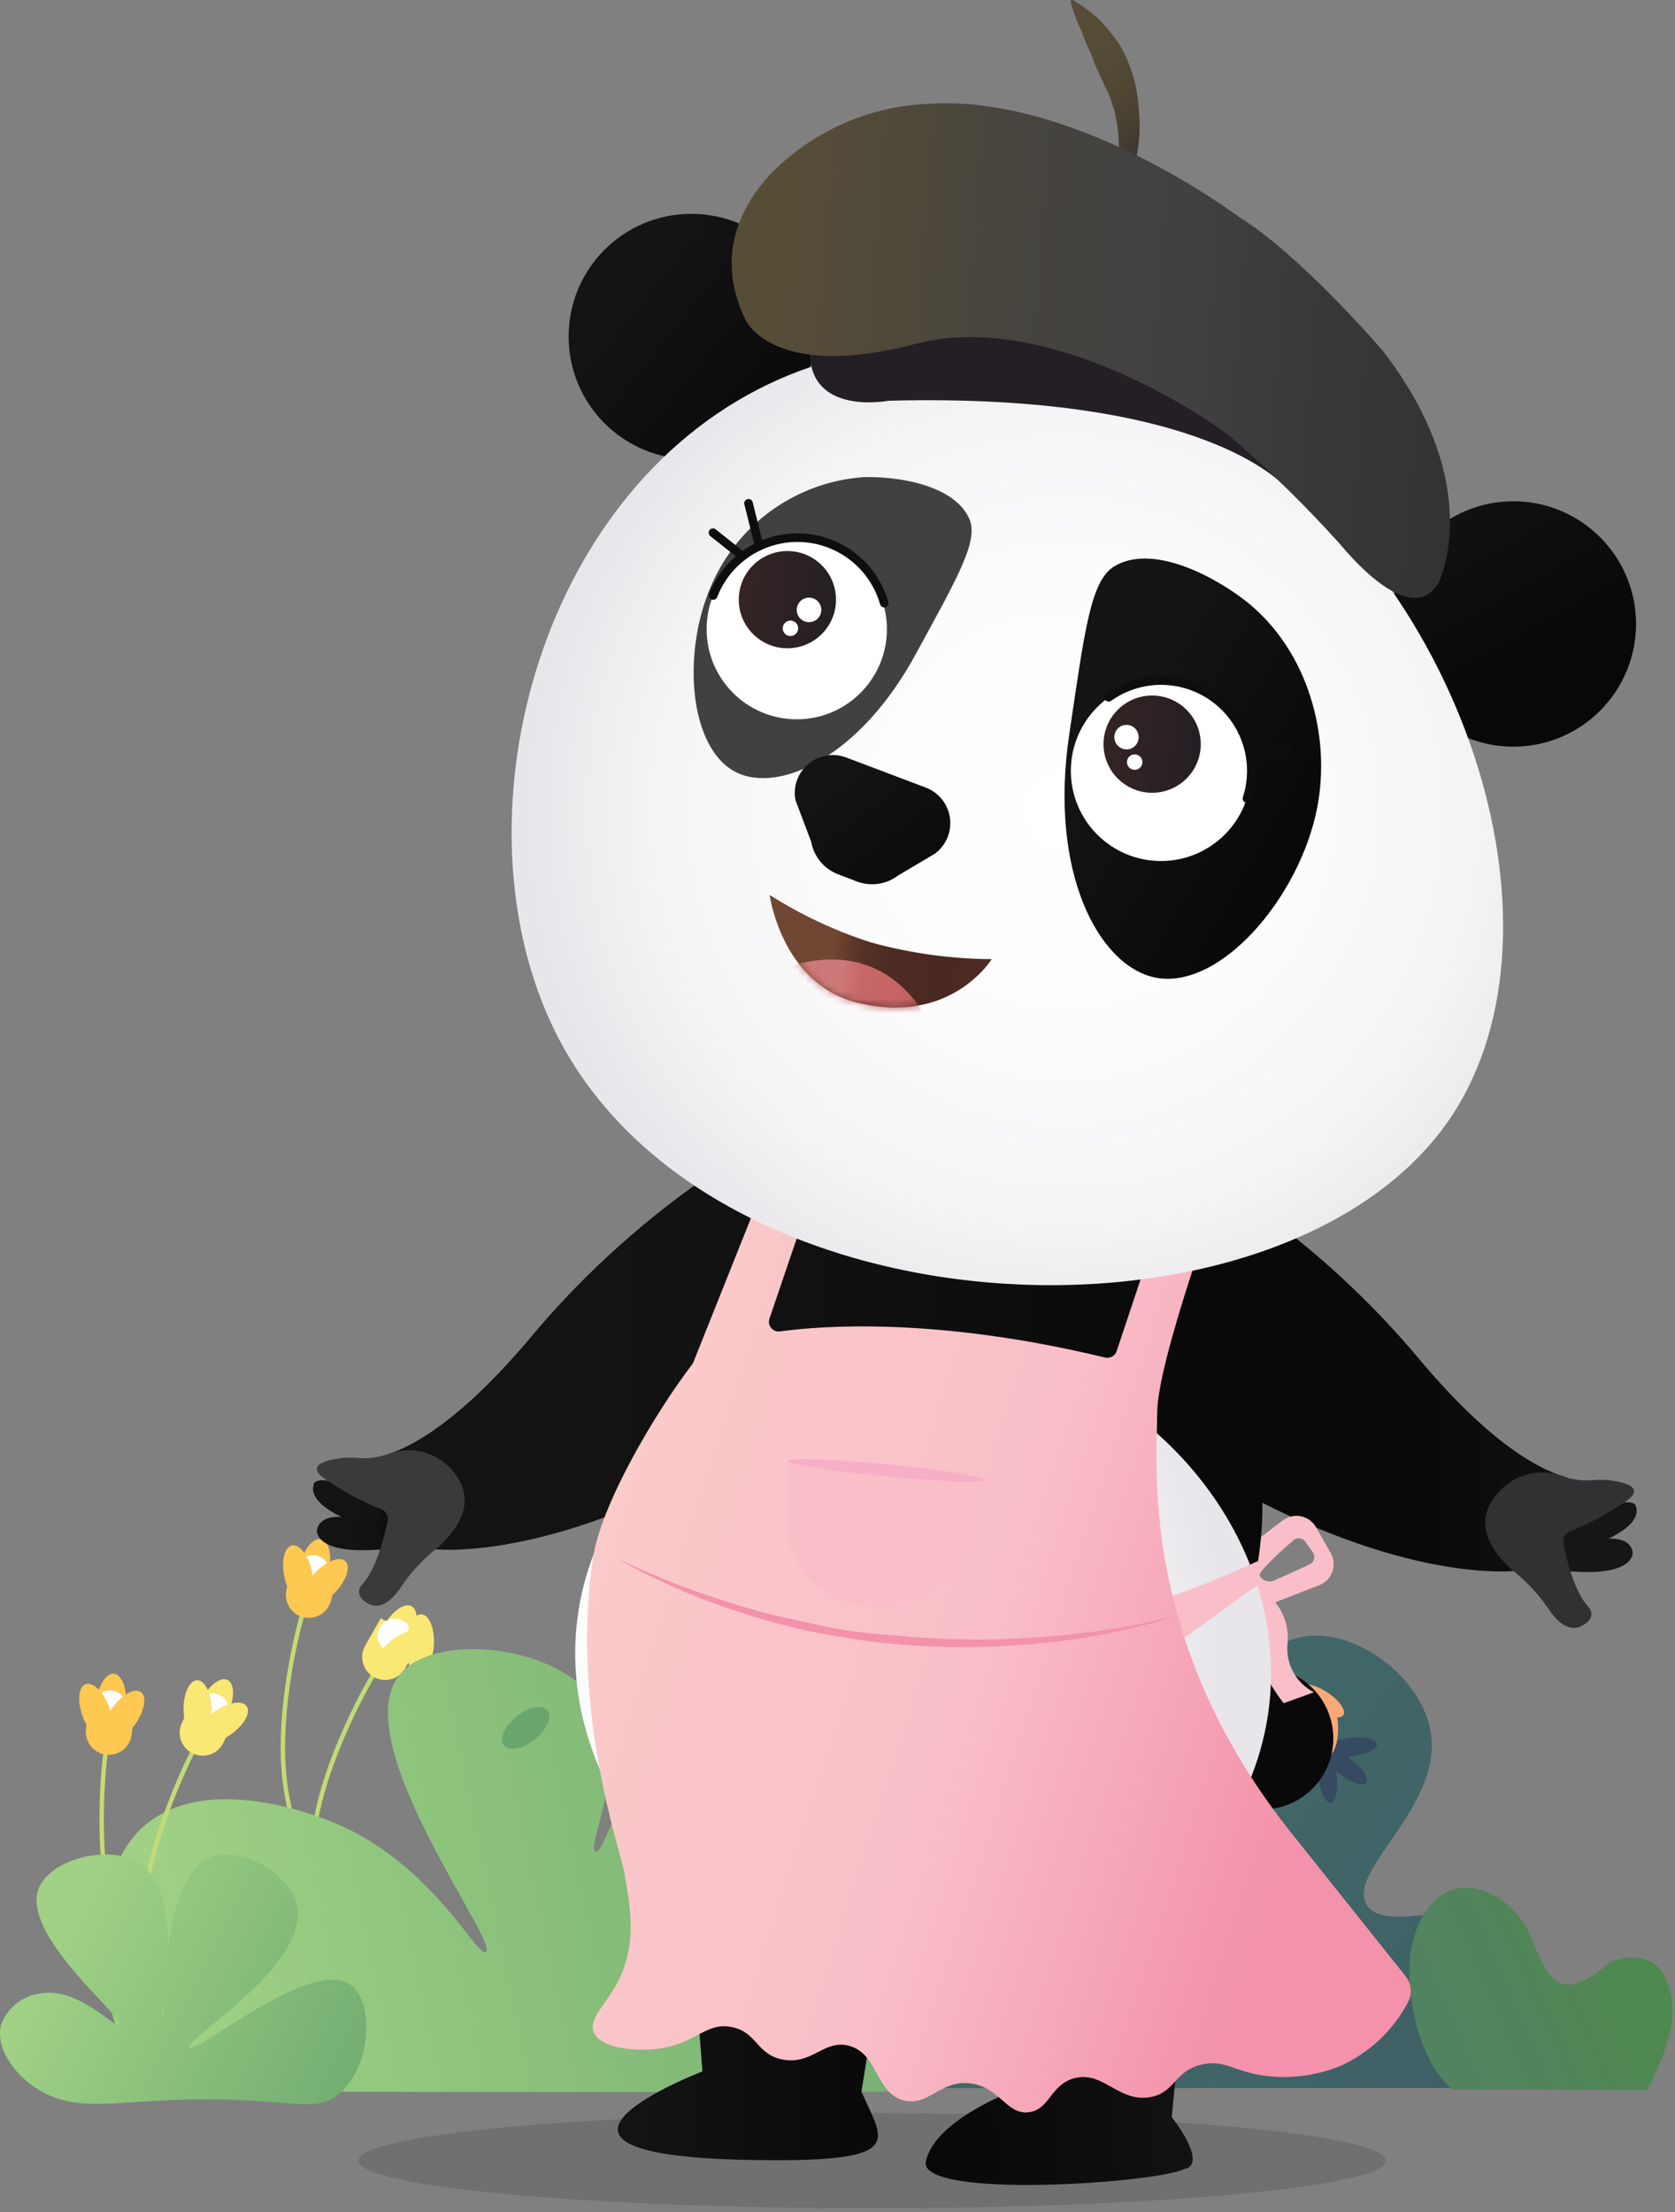 <svg width="234" height="309" viewBox="0 0 234 309" fill="none" xmlns="http://www.w3.org/2000/svg">
<rect x="0" y="0" width="234" height="309" fill="#808080" stroke="none"/>
<path d="M91.746 291.69C94.859 272.729 104.304 256.988 112.599 257.271C117.251 257.412 121.796 262.577 121.796 262.577C121.796 262.577 109.415 244.059 112.634 225.823C112.829 224.709 115.429 210.913 127.863 203.821C137.626 198.232 153.421 196.746 163.838 207.252C175.353 218.819 169.516 237.762 168.384 241.476C166.855 246.111 164.815 250.56 162.3 254.742C162.3 254.742 170.029 229.98 182.675 228.53C189.75 227.751 198.328 234.26 199.796 241.512C201.954 252.23 187.875 261.339 190.952 266.114C193.747 270.483 206.199 263.851 211.363 269.829C212.702 271.469 213.445 273.515 213.471 275.632C213.497 277.749 212.803 279.812 211.505 281.484C208.162 285.889 201.052 285.871 201.052 285.871C201.052 287.18 208.127 287.392 205.544 291.655L91.746 291.69Z" fill="url(#paint0_linear_43_15271)"/>
<path d="M155.754 274.068C158.818 273.4 161.113 271.993 160.88 270.924C160.647 269.855 157.974 269.529 154.911 270.197C151.847 270.864 149.552 272.272 149.785 273.341C150.018 274.41 152.69 274.735 155.754 274.068Z" fill="#364A62"/>
<path d="M158.304 278.179C159.997 275.545 160.625 272.931 159.706 272.34C158.787 271.749 156.669 273.406 154.976 276.04C153.283 278.673 152.655 281.288 153.574 281.878C154.493 282.469 156.611 280.813 158.304 278.179Z" fill="#364A62"/>
<path d="M163.288 282.049C164.357 281.816 164.683 279.144 164.015 276.08C163.348 273.016 161.94 270.721 160.871 270.954C159.802 271.187 159.477 273.86 160.144 276.923C160.812 279.987 162.219 282.282 163.288 282.049Z" fill="#364A62"/>
<path d="M170.433 277.062C171.025 276.142 169.365 274.022 166.727 272.327C164.088 270.633 161.47 270.005 160.879 270.926C160.288 271.847 161.947 273.966 164.586 275.661C167.224 277.355 169.842 277.983 170.433 277.062Z" fill="#364A62"/>
<path d="M160.449 272.345C161.597 271.991 161.793 269.32 160.887 266.38C159.981 263.439 158.315 261.342 157.167 261.696C156.019 262.05 155.823 264.721 156.729 267.661C157.635 270.602 159.301 272.699 160.449 272.345Z" fill="#F8A977"/>
<path d="M165.76 269.532C167.786 267.217 168.696 264.698 167.792 263.907C166.888 263.115 164.512 264.351 162.486 266.667C160.459 268.982 159.549 271.501 160.454 272.292C161.358 273.083 163.733 271.848 165.76 269.532Z" fill="#F8A977"/>
<path d="M163.978 267.169C164.593 264.153 164.138 261.514 162.96 261.273C161.783 261.033 160.329 263.283 159.714 266.298C159.098 269.314 159.554 271.953 160.732 272.193C161.909 272.434 163.362 270.184 163.978 267.169Z" fill="#F8A977"/>
<path d="M132.383 239.153C133.74 237.04 134.24 234.943 133.5 234.468C132.76 233.993 131.061 235.32 129.704 237.432C128.348 239.545 127.848 241.642 128.587 242.117C129.327 242.592 131.027 241.265 132.383 239.153Z" fill="#364A62"/>
<path d="M135.43 243.343C136.289 243.156 136.552 241.016 136.018 238.563C135.483 236.11 134.354 234.273 133.495 234.46C132.636 234.648 132.373 236.788 132.907 239.241C133.441 241.694 134.571 243.53 135.43 243.343Z" fill="#364A62"/>
<path d="M140.031 240.765C140.506 240.027 139.181 238.329 137.073 236.974C134.964 235.618 132.87 235.118 132.395 235.856C131.92 236.595 133.245 238.292 135.353 239.648C137.462 241.004 139.557 241.504 140.031 240.765Z" fill="#364A62"/>
<path d="M138.256 235.05C140.709 234.515 142.545 233.386 142.358 232.527C142.171 231.668 140.031 231.405 137.578 231.939C135.125 232.474 133.288 233.603 133.476 234.462C133.663 235.321 135.803 235.584 138.256 235.05Z" fill="#364A62"/>
<path d="M134.042 235.525C134.49 234.679 133.088 233.06 130.912 231.91C128.736 230.759 126.609 230.512 126.162 231.358C125.714 232.205 127.116 233.823 129.292 234.974C131.468 236.125 133.595 236.372 134.042 235.525Z" fill="#F8A977"/>
<path d="M134.017 235.473C134.972 235.41 135.614 233.367 135.45 230.911C135.287 228.455 134.38 226.515 133.425 226.579C132.47 226.642 131.828 228.685 131.991 231.141C132.155 233.597 133.062 235.537 134.017 235.473Z" fill="#F8A977"/>
<path d="M128.695 235.198C129.49 234.672 129.036 232.589 127.682 230.546C126.328 228.503 124.587 227.273 123.792 227.8C122.998 228.326 123.451 230.409 124.805 232.452C126.159 234.495 127.901 235.725 128.695 235.198Z" fill="#F8A977"/>
<path d="M116.299 273.237C116.346 272.359 114.352 271.54 111.845 271.407C109.338 271.273 107.268 271.877 107.221 272.755C107.175 273.633 109.169 274.453 111.676 274.586C114.183 274.719 116.253 274.115 116.299 273.237Z" fill="#364A62"/>
<path d="M113.987 277.488C115.854 275.809 116.891 273.919 116.303 273.265C115.715 272.611 113.725 273.442 111.859 275.12C109.992 276.799 108.955 278.69 109.543 279.343C110.131 279.997 112.12 279.166 113.987 277.488Z" fill="#364A62"/>
<path d="M117.655 277.868C117.788 275.361 117.184 273.291 116.306 273.244C115.428 273.198 114.609 275.192 114.475 277.699C114.342 280.206 114.946 282.276 115.824 282.323C116.702 282.369 117.521 280.375 117.655 277.868Z" fill="#364A62"/>
<path d="M122.375 280.009C123.029 279.421 122.198 277.431 120.52 275.565C118.841 273.698 116.951 272.661 116.297 273.249C115.643 273.837 116.474 275.826 118.153 277.693C119.831 279.56 121.722 280.597 122.375 280.009Z" fill="#364A62"/>
<path d="M115.647 274.276C116.604 274.246 117.317 272.227 117.24 269.766C117.162 267.306 116.324 265.336 115.367 265.366C114.41 265.396 113.697 267.415 113.775 269.875C113.852 272.336 114.69 274.306 115.647 274.276Z" fill="#F8A977"/>
<path d="M120.343 273.189C122.396 271.831 123.632 270.083 123.104 269.284C122.576 268.486 120.484 268.939 118.431 270.297C116.377 271.655 115.141 273.403 115.669 274.202C116.197 275 118.29 274.547 120.343 273.189Z" fill="#F8A977"/>
<path d="M119.302 271.072C120.414 268.876 120.623 266.745 119.769 266.312C118.915 265.88 117.321 267.31 116.209 269.506C115.097 271.702 114.888 273.833 115.742 274.265C116.596 274.698 118.19 273.268 119.302 271.072Z" fill="#F8A977"/>
<path d="M183.786 248.18C185.05 246.576 185.619 244.918 185.059 244.477C184.499 244.036 183.021 244.978 181.758 246.582C180.495 248.186 179.925 249.844 180.485 250.285C181.045 250.726 182.523 249.784 183.786 248.18Z" fill="#364A62"/>
<path d="M185.913 251.813C186.621 251.728 187 250.017 186.759 247.989C186.517 245.962 185.748 244.387 185.04 244.471C184.332 244.555 183.953 246.267 184.194 248.294C184.435 250.322 185.205 251.897 185.913 251.813Z" fill="#364A62"/>
<path d="M190.871 249.051C191.312 248.491 190.369 247.013 188.766 245.75C187.162 244.487 185.504 243.917 185.063 244.477C184.621 245.037 185.564 246.516 187.168 247.779C188.772 249.042 190.43 249.612 190.871 249.051Z" fill="#364A62"/>
<path d="M188.855 245.323C190.882 245.082 192.457 244.312 192.373 243.604C192.289 242.896 190.577 242.517 188.55 242.758C186.522 242.999 184.947 243.769 185.031 244.477C185.116 245.185 186.827 245.564 188.855 245.323Z" fill="#364A62"/>
<path d="M187.667 239.559C188.096 238.903 187.081 237.478 185.399 236.376C183.717 235.275 182.005 234.914 181.575 235.571C181.145 236.227 182.16 237.652 183.843 238.753C185.525 239.855 187.237 240.216 187.667 239.559Z" fill="#F8A977"/>
<path d="M186.936 241.745C186.996 239.743 186.411 238.102 185.63 238.079C184.848 238.055 184.167 239.659 184.108 241.661C184.048 243.662 184.633 245.304 185.414 245.327C186.195 245.35 186.877 243.746 186.936 241.745Z" fill="#F8A977"/>
<path d="M185.411 245.415C186.102 245.049 185.9 243.318 184.961 241.549C184.022 239.78 182.702 238.644 182.011 239.01C181.321 239.376 181.523 241.107 182.462 242.876C183.401 244.645 184.721 245.782 185.411 245.415Z" fill="#F8A977"/>
<path d="M106.921 221.844C106.921 221.844 106.444 235.852 101.491 245.651C97.529 253.469 87.342 265.407 87.342 265.407" stroke="#C2DB76" stroke-width="0.62" stroke-miterlimit="10" stroke-linecap="round"/>
<path d="M104.012 214.366L110.42 214.766L110.144 219.179C110.091 220.027 109.704 220.818 109.068 221.38C108.431 221.942 107.597 222.228 106.75 222.175C105.902 222.122 105.111 221.735 104.549 221.098C103.987 220.462 103.701 219.628 103.754 218.78L104.029 214.367L104.012 214.366Z" fill="#F9E873"/>
<path d="M109.44 215.475C109.624 213.07 108.842 211.048 107.693 210.96C106.544 210.871 105.462 212.75 105.278 215.156C105.093 217.562 105.875 219.583 107.024 219.671C108.174 219.76 109.255 217.881 109.44 215.475Z" fill="#F9E873"/>
<path d="M107.399 218.148C108.718 218.148 109.787 217.079 109.787 215.76C109.787 214.441 108.718 213.372 107.399 213.372C106.081 213.372 105.012 214.441 105.012 215.76C105.012 217.079 106.081 218.148 107.399 218.148Z" fill="white"/>
<path d="M107.051 220.256C108.03 219.791 108.033 217.747 107.057 215.691C106.081 213.635 104.495 212.345 103.516 212.81C102.536 213.275 102.534 215.319 103.51 217.375C104.486 219.431 106.072 220.721 107.051 220.256Z" fill="#F9E873"/>
<path d="M110.93 217.797C112.087 215.837 112.269 213.801 111.335 213.25C110.402 212.699 108.707 213.84 107.549 215.8C106.392 217.76 106.21 219.795 107.143 220.347C108.077 220.898 109.772 219.756 110.93 217.797Z" fill="#F9E873"/>
<path d="M96.008 215.406C96.008 215.406 94.558 229.361 98.148 239.744C101.014 248.039 109.468 261.233 109.468 261.233" stroke="#C2DB76" stroke-width="0.62" stroke-miterlimit="10" stroke-linecap="round"/>
<path d="M91.545 218.555C90.696 218.495 89.905 218.101 89.347 217.459C88.788 216.816 88.508 215.979 88.567 215.129L88.877 210.708L95.297 211.157L94.988 215.579C94.958 216.001 94.846 216.413 94.656 216.791C94.467 217.169 94.205 217.506 93.885 217.783C93.565 218.059 93.194 218.27 92.792 218.402C92.39 218.535 91.966 218.587 91.545 218.555Z" fill="#FFC851"/>
<path d="M98.55 209.053C98.693 206.645 97.877 204.637 96.726 204.568C95.576 204.5 94.526 206.397 94.383 208.805C94.239 211.213 95.056 213.222 96.206 213.29C97.357 213.359 98.406 211.462 98.55 209.053Z" fill="#FFC851"/>
<path d="M96.345 211.71C97.663 211.71 98.733 210.641 98.733 209.322C98.733 208.003 97.663 206.934 96.345 206.934C95.026 206.934 93.957 208.003 93.957 209.322C93.957 210.641 95.026 211.71 96.345 211.71Z" fill="white"/>
<path d="M99.98 211.486C101.226 209.582 101.501 207.557 100.593 206.963C99.686 206.369 97.94 207.432 96.694 209.336C95.448 211.241 95.173 213.266 96.08 213.86C96.988 214.453 98.733 213.391 99.98 211.486Z" fill="#FFC851"/>
<path d="M96.055 213.754C97.055 213.334 97.151 211.292 96.27 209.194C95.389 207.095 93.865 205.734 92.865 206.154C91.865 206.573 91.769 208.615 92.65 210.713C93.531 212.812 95.055 214.173 96.055 213.754Z" fill="#FFC851"/>
<path d="M52.215 233.836C52.215 233.836 44.945 245.828 43.743 256.741C42.788 265.46 44.769 281.007 44.769 281.007" stroke="#C2DB76" stroke-width="0.62" stroke-miterlimit="10" stroke-linecap="round"/>
<path d="M52.214 234.235C51.476 233.816 50.934 233.12 50.708 232.302C50.483 231.483 50.591 230.609 51.01 229.87L53.193 226.025L58.777 229.194L56.594 233.04C56.386 233.406 56.107 233.729 55.774 233.987C55.441 234.246 55.06 234.437 54.653 234.548C54.245 234.659 53.821 234.688 53.402 234.635C52.984 234.581 52.58 234.445 52.214 234.235Z" fill="#F9E873"/>
<path d="M57.232 229.194C58.393 227.079 58.515 224.914 57.504 224.36C56.494 223.805 54.734 225.07 53.573 227.185C52.412 229.3 52.29 231.465 53.3 232.019C54.311 232.574 56.071 231.309 57.232 229.194Z" fill="#F9E873"/>
<path d="M55.134 230.864C56.453 230.864 57.522 229.795 57.522 228.477C57.522 227.158 56.453 226.089 55.134 226.089C53.815 226.089 52.746 227.158 52.746 228.477C52.746 229.795 53.815 230.864 55.134 230.864Z" fill="white"/>
<path d="M57.49 231.989C59.432 230.801 60.547 229.088 59.981 228.163C59.416 227.238 57.383 227.451 55.441 228.639C53.5 229.826 52.384 231.539 52.95 232.464C53.516 233.389 55.548 233.176 57.49 231.989Z" fill="#F9E873"/>
<path d="M60.617 229.705C60.731 227.429 59.944 225.54 58.86 225.485C57.776 225.431 56.804 227.232 56.69 229.508C56.577 231.784 57.363 233.673 58.448 233.728C59.532 233.782 60.503 231.981 60.617 229.705Z" fill="#F9E873"/>
<path d="M42.222 225.522C42.222 225.522 38.278 238.982 39.923 249.824C41.249 258.508 47.157 273.029 47.157 273.029" stroke="#C2DB76" stroke-width="0.62" stroke-miterlimit="10" stroke-linecap="round"/>
<path d="M42.325 225.883C41.503 225.668 40.801 225.135 40.372 224.403C39.943 223.67 39.823 222.797 40.038 221.975L41.157 217.698L47.351 219.318L46.232 223.596C46.017 224.417 45.485 225.12 44.752 225.548C44.019 225.977 43.146 226.098 42.325 225.883Z" fill="#FFC851"/>
<path d="M45.871 219.736C46.449 217.393 46.009 215.27 44.89 214.995C43.771 214.719 42.396 216.394 41.819 218.737C41.241 221.08 41.681 223.203 42.8 223.478C43.919 223.754 45.294 222.078 45.871 219.736Z" fill="#FFC851"/>
<path d="M43.655 221.985C44.974 221.985 46.043 220.916 46.043 219.598C46.043 218.279 44.974 217.21 43.655 217.21C42.337 217.21 41.268 218.279 41.268 219.598C41.268 220.916 42.337 221.985 43.655 221.985Z" fill="white"/>
<path d="M46.838 222.404C48.408 220.757 49.045 218.815 48.261 218.067C47.476 217.318 45.566 218.047 43.996 219.695C42.425 221.342 41.788 223.284 42.573 224.032C43.358 224.781 45.267 224.052 46.838 222.404Z" fill="#FFC851"/>
<path d="M42.539 223.926C43.598 223.694 44.062 221.704 43.576 219.481C43.089 217.257 41.837 215.643 40.777 215.874C39.718 216.106 39.254 218.096 39.74 220.32C40.227 222.543 41.48 224.158 42.539 223.926Z" fill="#FFC851"/>
<path d="M130.321 292.115C136.069 292.115 129.79 281.149 124.166 277.434C113.695 270.501 92.701 284.774 92.011 283.466C91.321 282.157 117.02 272.977 117.728 259.747C118.258 250.019 105.258 238.824 96.892 240.751C88.137 242.768 84.706 259.164 83.203 258.633C81.699 258.102 88.279 245.792 83.503 238.081C78.321 229.715 60.51 227.752 55.699 234.083C48.448 243.546 69.849 271.456 67.886 272.677C66.665 273.437 60.811 261.127 47.899 255.131C46.52 254.494 29.186 246.747 19.83 255.326C12.649 261.923 12.048 279.539 20.644 292.115C20.644 292.115 104.905 292.344 130.321 292.115Z" fill="url(#paint1_linear_43_15271)"/>
<path d="M74.723 242.956C76.401 241.614 77.189 239.809 76.481 238.924C75.774 238.038 73.84 238.408 72.161 239.75C70.482 241.092 69.695 242.897 70.402 243.782C71.109 244.667 73.044 244.297 74.723 242.956Z" fill="#6AA56E"/>
<path d="M34.71 265.376C36.696 264.556 37.956 263.041 37.523 261.994C37.09 260.947 35.129 260.763 33.143 261.584C31.157 262.405 29.898 263.919 30.33 264.966C30.763 266.013 32.724 266.197 34.71 265.376Z" fill="#78B075"/>
<path d="M114.906 282.006C116.758 281.775 118.159 280.794 118.037 279.815C117.915 278.836 116.315 278.23 114.463 278.461C112.612 278.692 111.21 279.673 111.333 280.652C111.455 281.631 113.055 282.238 114.906 282.006Z" fill="#78B074"/>
<path d="M202.927 291.884C197.744 287.78 195.657 275.966 197.621 270.288C201.016 260.189 209.329 263.461 212.619 268.272C215.644 272.676 215.838 281.661 224.257 274.621C226.503 272.729 231.102 272.994 232.535 275.983C234.303 279.768 234.303 283.765 230.147 291.901L202.927 291.884Z" fill="url(#paint2_linear_43_15271)"/>
<path d="M27.047 244.43C27.047 244.43 20.521 256.811 19.972 267.812C19.566 276.567 22.502 291.973 22.502 291.973" stroke="#C2DB76" stroke-width="0.62" stroke-miterlimit="10" stroke-linecap="round"/>
<path d="M26.898 244.907C26.136 244.535 25.552 243.874 25.276 243.071C25 242.268 25.054 241.389 25.427 240.626L27.367 236.652L33.136 239.47L31.196 243.443C31.011 243.822 30.753 244.161 30.436 244.44C30.119 244.719 29.751 244.933 29.352 245.069C28.952 245.205 28.53 245.26 28.109 245.233C27.688 245.205 27.277 245.094 26.898 244.907Z" fill="#F9E873"/>
<path d="M31.79 239.492C32.818 237.309 32.806 235.141 31.764 234.65C30.721 234.159 29.042 235.53 28.014 237.713C26.986 239.896 26.998 242.064 28.041 242.555C29.083 243.046 30.762 241.675 31.79 239.492Z" fill="#F9E873"/>
<path d="M29.61 241.282C30.929 241.282 31.998 240.213 31.998 238.895C31.998 237.576 30.929 236.507 29.61 236.507C28.292 236.507 27.223 237.576 27.223 238.895C27.223 240.213 28.292 241.282 29.61 241.282Z" fill="white"/>
<path d="M32.208 242.298C34.072 240.993 35.08 239.215 34.458 238.327C33.837 237.439 31.821 237.777 29.956 239.082C28.092 240.387 27.084 242.165 27.706 243.053C28.328 243.942 30.343 243.604 32.208 242.298Z" fill="#F9E873"/>
<path d="M27.675 242.943C28.759 242.925 29.607 241.065 29.569 238.79C29.531 236.514 28.621 234.684 27.537 234.702C26.453 234.72 25.605 236.58 25.643 238.855C25.681 241.131 26.591 242.961 27.675 242.943Z" fill="#F9E873"/>
<path d="M14.772 244.571C14.772 244.571 12.844 258.473 16.063 268.962C18.628 277.363 26.675 290.858 26.675 290.858" stroke="#C2DB76" stroke-width="0.62" stroke-miterlimit="10" stroke-linecap="round"/>
<path d="M14.845 245.09C14.001 244.997 13.228 244.573 12.697 243.911C12.166 243.249 11.919 242.403 12.012 241.559L12.494 237.163L18.876 237.863L18.394 242.259C18.348 242.678 18.22 243.084 18.016 243.454C17.813 243.823 17.538 244.149 17.208 244.412C16.878 244.675 16.5 244.871 16.094 244.987C15.689 245.103 15.264 245.138 14.845 245.09Z" fill="#FFC851"/>
<path d="M17.574 238.341C17.803 235.939 17.059 233.903 15.911 233.793C14.764 233.684 13.648 235.542 13.419 237.944C13.19 240.346 13.934 242.382 15.082 242.491C16.229 242.601 17.345 240.742 17.574 238.341Z" fill="#FFC851"/>
<path d="M15.337 240.893C16.656 240.893 17.725 239.824 17.725 238.505C17.725 237.186 16.656 236.117 15.337 236.117C14.018 236.117 12.949 237.186 12.949 238.505C12.949 239.824 14.018 240.893 15.337 240.893Z" fill="white"/>
<path d="M18.897 240.838C20.211 238.979 20.557 236.965 19.672 236.34C18.786 235.714 17.004 236.714 15.69 238.573C14.377 240.432 14.03 242.446 14.916 243.071C15.802 243.697 17.584 242.697 18.897 240.838Z" fill="#FFC851"/>
<path d="M14.871 242.97C15.885 242.586 16.054 240.549 15.248 238.42C14.443 236.292 12.967 234.877 11.953 235.261C10.939 235.645 10.77 237.682 11.576 239.81C12.382 241.939 13.857 243.353 14.871 242.97Z" fill="#FFC851"/>
<path d="M25.49 293.281C40.595 292.821 44.097 295.598 47.687 292.202C51.897 288.24 52.251 279.591 48.978 277.239C43.425 273.295 27.312 287.108 26.481 285.976C25.649 284.844 43.301 274.568 41.497 266.202C40.489 261.604 33.608 257.783 29.452 259.428C22.2 262.311 23.12 281.891 22.678 281.855C22.236 281.82 26.215 265.035 19.706 260.419C15.462 257.394 6.936 259.676 5.38 263.85C2.939 270.376 17.549 281.908 16.647 282.828C16.063 283.429 10.934 277.38 5.433 278.477C4.229 278.659 3.098 279.168 2.163 279.947C1.228 280.727 0.523 281.748 0.127 282.899C-0.704 286.578 2.692 290.486 6.034 292.273C11.022 294.873 15.462 293.582 25.49 293.281Z" fill="url(#paint3_linear_43_15271)"/>
<path opacity="0.2" d="M121.848 308.456C161.488 308.456 193.622 305.479 193.622 301.806C193.622 298.133 161.488 295.156 121.848 295.156C82.208 295.156 50.074 298.133 50.074 301.806C50.074 305.479 82.208 308.456 121.848 308.456Z" fill="#333333"/>
<path d="M176.342 252.743C181.822 252.743 186.265 248.3 186.265 242.82C186.265 237.34 181.822 232.898 176.342 232.898C170.862 232.898 166.42 237.34 166.42 242.82C166.42 248.3 170.862 252.743 176.342 252.743Z" fill="url(#paint4_linear_43_15271)"/>
<path d="M121.725 166.377C118.515 163.506 114.433 161.797 110.135 161.524C105.837 161.251 101.571 162.431 98.024 164.874C88.943 171.238 80.757 178.793 73.687 187.336C64.225 198.444 57.645 202.105 53.789 203.255C52.233 203.714 46.821 207.358 48.837 211.939C50.853 216.52 59.697 216.308 59.697 216.308C59.697 216.308 73.033 218.536 96.22 206.774C115.499 196.976 136.865 180.138 121.725 166.377Z" fill="url(#paint5_linear_43_15271)"/>
<path d="M49.367 212.575C49.367 212.575 42.629 210.276 43.885 207.163C43.885 207.163 44.804 205.395 51.26 209.268L56.761 211.78L55.257 215.122L49.367 212.575Z" fill="url(#paint6_linear_43_15271)"/>
<path d="M44.274 213.761C44.274 213.761 43.902 217.139 52.887 216.449L55.416 216.538V212.894L47.723 211.886C47.723 211.886 44.627 211.533 44.274 213.761Z" fill="url(#paint7_linear_43_15271)"/>
<path d="M61.288 216.059C59.102 217.74 57.223 219.786 55.734 222.107C53.346 225.309 51.507 224.336 50.517 223.275C50.285 223.021 50.157 222.69 50.157 222.346C50.157 222.003 50.285 221.672 50.517 221.418C52.497 219.366 53.665 214.767 54.16 212.433C54.231 212.073 54.163 211.699 53.969 211.387C53.775 211.075 53.471 210.848 53.116 210.752C50.629 209.764 48.256 208.507 46.042 207.003C42.292 204.792 45.316 203.978 47.616 203.678C48.521 203.572 49.435 203.572 50.34 203.678C51.738 203.745 53.135 203.522 54.443 203.023C55.923 202.505 57.522 202.432 59.044 202.812C60.565 203.192 61.941 204.01 63.004 205.163C65.267 207.64 66.382 211.371 61.288 216.059Z" fill="#3A3A3A"/>
<path d="M150.644 169.419C153.856 166.55 157.939 164.844 162.237 164.575C166.535 164.305 170.8 165.488 174.345 167.933C183.437 174.277 191.629 181.821 198.7 190.36C208.145 201.468 214.742 205.147 218.598 206.279C220.154 206.739 225.566 210.382 223.55 214.963C221.534 219.544 212.69 219.332 212.69 219.332C212.69 219.332 199.354 221.56 176.149 209.816C156.888 200.017 135.504 183.197 150.644 169.419Z" fill="url(#paint8_linear_43_15271)"/>
<path d="M223 215.636C223 215.636 229.757 213.337 228.483 210.241C228.483 210.241 227.581 208.473 221.108 212.328L215.625 214.84L217.128 218.183L223 215.636Z" fill="#171515"/>
<path d="M228.094 216.821C228.094 216.821 228.483 220.181 219.498 219.491L216.969 219.598V215.936L224.645 214.928C224.645 214.928 227.722 214.592 228.094 216.821Z" fill="#171515"/>
<path d="M211.097 219.172C213.274 220.856 215.152 222.895 216.65 225.204C219.038 228.405 220.878 227.432 221.956 226.371C222.191 226.119 222.322 225.787 222.322 225.443C222.322 225.098 222.191 224.766 221.956 224.514C219.993 222.462 218.826 217.881 218.419 215.529C218.344 215.173 218.408 214.802 218.599 214.492C218.79 214.183 219.093 213.958 219.445 213.866C221.926 212.863 224.297 211.607 226.52 210.117C230.252 207.888 227.227 207.075 224.928 206.774C224.028 206.677 223.121 206.677 222.222 206.774C220.824 206.85 219.427 206.633 218.118 206.137C216.638 205.611 215.035 205.531 213.51 205.909C211.985 206.286 210.604 207.104 209.54 208.26C207.099 210.7 206.003 214.415 211.097 219.172Z" fill="#313133"/>
<path d="M138.97 262.806C141.075 272.782 142.684 285.021 140.208 292.626C140.208 292.626 130.48 296.535 129.348 301.894C128.216 307.254 161.716 304.937 165.465 302.956C165.465 302.956 169.003 302.796 163.696 295.704L167.022 261.25C167.217 259.215 166.972 257.161 166.304 255.229C165.635 253.297 164.559 251.531 163.148 250.051C161.737 248.572 160.025 247.413 158.127 246.653C156.228 245.894 154.189 245.552 152.147 245.65C150.089 245.744 148.076 246.286 146.25 247.239C144.423 248.192 142.826 249.532 141.572 251.166C140.317 252.8 139.434 254.688 138.984 256.698C138.535 258.709 138.53 260.793 138.97 262.806Z" fill="url(#paint9_linear_43_15271)"/>
<path d="M95.796 258.951L98.13 289.338C98.13 289.338 67.019 301.241 105.754 301.719C127.173 302.037 123.246 298.977 120.345 292.15L125.51 260.101C125.856 257.961 125.733 255.77 125.149 253.682C124.565 251.594 123.534 249.658 122.127 248.008C120.721 246.358 118.973 245.033 117.004 244.125C115.035 243.217 112.892 242.748 110.724 242.75C108.654 242.75 106.606 243.18 104.711 244.011C102.815 244.842 101.112 246.057 99.71 247.58C98.307 249.102 97.235 250.898 96.561 252.856C95.888 254.813 95.627 256.888 95.796 258.951Z" fill="url(#paint10_linear_43_15271)"/>
<path d="M176.342 222.162C177.539 222.949 178.499 224.045 179.122 225.334C179.745 226.624 180.007 228.058 179.88 229.484C179.72 230.871 179.987 232.274 180.644 233.506C181.301 234.738 182.318 235.741 183.559 236.382L179.331 237.903C179.331 237.903 173.654 230.97 173.919 223.559L176.342 222.162Z" fill="#F9BEC8"/>
<path d="M179.244 212.346L174.221 216.148C173.408 216.793 172.852 217.706 172.651 218.724C172.45 219.741 172.618 220.797 173.124 221.702C173.629 222.609 174.439 223.308 175.411 223.674C176.382 224.04 177.452 224.049 178.43 223.701L184.302 221.419C184.723 221.256 185.103 221.005 185.418 220.682C185.733 220.36 185.975 219.973 186.128 219.549C186.28 219.125 186.34 218.672 186.303 218.223C186.265 217.774 186.132 217.338 185.912 216.944L183.895 213.407C183.684 213.007 183.388 212.657 183.029 212.381C182.669 212.105 182.254 211.911 181.813 211.81C181.371 211.709 180.913 211.705 180.47 211.797C180.026 211.89 179.608 212.077 179.244 212.346ZM183.4 216.821C183.497 216.952 183.564 217.103 183.596 217.263C183.628 217.423 183.625 217.588 183.586 217.747C183.547 217.906 183.474 218.054 183.372 218.181C183.269 218.308 183.14 218.411 182.993 218.483C181.225 219.367 177.846 220.818 177.846 220.818C177.503 220.935 177.129 220.928 176.79 220.799C176.451 220.67 176.168 220.426 175.989 220.11C175.706 219.597 178.996 216.573 180.694 215.158C180.812 215.052 180.951 214.972 181.102 214.924C181.253 214.876 181.412 214.861 181.569 214.879C181.727 214.897 181.878 214.949 182.014 215.031C182.15 215.112 182.267 215.222 182.357 215.352L183.4 216.821Z" fill="#F9BEC8"/>
<path d="M133.681 256.263C157.252 256.263 176.359 235.69 176.359 210.312C176.359 184.934 157.252 164.361 133.681 164.361C110.11 164.361 91.002 184.934 91.002 210.312C91.002 235.69 110.11 256.263 133.681 256.263Z" fill="url(#paint11_linear_43_15271)"/>
<path d="M80.708 225.735C77.33 250.355 98.572 273.578 123.157 277.027C147.742 280.476 173.848 263.638 177.209 239.018C180.569 214.397 159.964 191.263 135.343 187.902C110.723 184.542 84.069 201.132 80.708 225.735Z" fill="url(#paint12_radial_43_15271)"/>
<path d="M162.033 223.559C166.694 221.956 171.269 220.114 175.741 218.041V221.349L163.837 229.962L162.033 223.559Z" fill="#F9BEC8"/>
<path d="M170.735 165.511C170.735 165.511 161.662 190.025 161.662 197.347C161.662 204.67 159.044 229.52 180.729 256.439L196.381 276.054C196.779 276.563 197.021 277.177 197.077 277.82C197.134 278.464 197.003 279.11 196.7 279.68C194.615 283.643 191.257 286.789 187.167 288.612C184.144 289.825 180.879 290.315 177.633 290.045C172.557 289.62 171.266 287.569 167.87 288.382C164.032 289.284 164.209 292.238 160.795 292.91C156.267 293.777 154.163 289.196 150.077 290.292C146.681 291.194 146.681 294.732 143.639 295.05C140.597 295.368 139.659 291.513 135.538 291C131.417 290.487 129.702 294.272 126.253 293.388C122.273 292.362 122.715 286.861 118.629 285.764C115.092 284.809 113.518 288.471 109.326 287.675C105.629 286.95 105.789 283.854 102.251 283.147C98.431 282.369 97.104 285.747 91.285 286.242C88.455 286.472 83.839 286.083 82.955 283.854C82.159 281.926 84.723 280.034 86.492 276.461C89.127 271.067 87.907 265.672 87.2 261.445C86.74 258.703 79.647 238.841 82.849 217.563C83.963 210.241 91.303 197.63 96.804 190.431L108.265 161.743L115.021 162.062L107.487 184.206C107.415 184.425 107.401 184.66 107.445 184.886C107.49 185.113 107.591 185.325 107.739 185.502C107.888 185.679 108.079 185.815 108.295 185.898C108.51 185.98 108.744 186.007 108.972 185.974C114.614 185.196 130.727 183.905 154.357 189.618C154.695 189.703 155.052 189.657 155.357 189.489C155.662 189.322 155.892 189.046 156.002 188.716L164.386 163.583L170.735 165.511Z" fill="url(#paint13_linear_43_15271)"/>
<path d="M164.492 225.665C158.073 227.706 151.447 229.023 144.735 229.591C138.012 230.237 131.243 230.237 124.519 229.591C121.141 229.361 117.834 228.672 114.508 228.141C111.199 227.483 107.928 226.645 104.71 225.629C98.263 223.656 92.049 220.994 86.174 217.688C92.233 220.566 98.522 222.932 104.975 224.763C108.159 225.736 111.466 226.337 114.721 227.062C117.975 227.787 121.3 228.194 124.643 228.389C131.288 229.084 137.982 229.197 144.647 228.725C151.34 228.298 157.981 227.274 164.492 225.665Z" fill="#F392AA"/>
<path d="M137.519 206.898L110.068 203.856L110.157 213.902C110.157 219.332 115.198 223.895 121.636 224.514C127.826 225.027 133.451 221.649 134.83 216.573L137.519 206.898Z" fill="#F9BEC8"/>
<path d="M137.572 206.715C137.617 206.248 131.522 205.275 123.958 204.542C116.394 203.808 110.225 203.592 110.18 204.058C110.134 204.525 116.23 205.498 123.794 206.232C131.358 206.965 137.527 207.182 137.572 206.715Z" fill="#F6AFC6"/>
<path d="M211.416 104.295C220.882 104.295 228.555 96.622 228.555 87.157C228.555 77.691 220.882 70.018 211.416 70.018C201.951 70.018 194.277 77.691 194.277 87.157C194.277 96.622 201.951 104.295 211.416 104.295Z" fill="url(#paint14_linear_43_15271)"/>
<path d="M96.574 64.147C106.04 64.147 113.713 56.473 113.713 47.008C113.713 37.542 106.04 29.869 96.574 29.869C87.109 29.869 79.436 37.542 79.436 47.008C79.436 56.473 87.109 64.147 96.574 64.147Z" fill="url(#paint15_linear_43_15271)"/>
<path d="M202.802 155.889C220.365 129.358 204.305 79.728 170.063 59.212C167.021 57.443 135.485 39.154 105.93 54.365C73.934 70.832 63.092 116.818 78.179 145.312C100.712 187.867 180.251 189.918 202.802 155.889Z" fill="url(#paint16_radial_43_15271)"/>
<path d="M184.002 112.892C185.965 102.863 182.799 91.119 174.38 84.221C169.994 80.684 161.132 75.838 155.685 79.092C152.307 81.126 151.511 88.307 149.388 102.492C146.47 121.948 153.545 134.912 161.345 136.54C170.383 138.397 181.526 125.432 184.002 112.892Z" fill="url(#paint17_linear_43_15271)"/>
<path d="M99.758 80.932C101.648 76.939 104.558 73.517 108.195 71.011C111.832 68.504 116.066 67.003 120.47 66.658C125.192 66.464 133.47 67.702 135.468 72.601C136.689 75.626 133.699 80.808 127.969 91.296C120.204 105.676 109.008 110.752 103.013 107.957C96.062 104.685 95.124 90.5 99.758 80.932Z" fill="#414141"/>
<path d="M117.039 122.106L119.727 123.132C120.668 123.486 121.684 123.597 122.679 123.455C123.675 123.313 124.618 122.922 125.423 122.318L130.605 119.24C131.376 118.671 131.978 117.904 132.348 117.019C132.717 116.135 132.841 115.168 132.705 114.219C132.569 113.27 132.178 112.376 131.575 111.632C130.972 110.887 130.178 110.32 129.278 109.99L118.189 105.798C117.31 105.47 116.36 105.381 115.436 105.54C114.511 105.699 113.646 106.099 112.927 106.702C112.208 107.304 111.661 108.086 111.343 108.968C111.024 109.85 110.945 110.801 111.114 111.723L113.325 117.578C113.503 118.588 113.939 119.535 114.589 120.328C115.24 121.121 116.083 121.733 117.039 122.106Z" fill="url(#paint18_linear_43_15271)"/>
<path d="M153.35 31.567C154.818 29.169 155.759 26.486 156.109 23.696C156.474 21.007 156.349 18.275 155.738 15.631L155.119 13.721C154.888 13.113 154.617 12.522 154.305 11.952C153.81 10.714 153.138 9.546 152.696 8.273C152.465 7.631 152.193 7.005 151.882 6.398C151.634 5.744 151.351 5.125 151.122 4.435C150.478 3.106 149.957 1.72 149.565 0.296C149.549 0.238 149.556 0.175 149.586 0.122C149.616 0.069 149.666 0.03 149.724 0.013C149.776 -0.004 149.832 -0.004 149.883 0.013C151.213 0.788 152.453 1.707 153.58 2.755C154.635 3.849 155.593 5.033 156.445 6.292C157.992 8.998 158.894 12.024 159.081 15.136C159.406 18.196 159.099 21.29 158.179 24.227C157.293 27.096 155.748 29.719 153.668 31.885C153.649 31.905 153.625 31.921 153.599 31.931C153.574 31.942 153.546 31.948 153.518 31.948C153.49 31.948 153.463 31.942 153.437 31.931C153.411 31.921 153.387 31.905 153.368 31.885C153.342 31.849 153.328 31.806 153.328 31.761C153.328 31.717 153.342 31.674 153.368 31.637L153.35 31.567Z" fill="url(#paint19_linear_43_15271)"/>
<path d="M179.88 68.356C179.88 68.356 169.409 54.79 124.13 55.975C124.13 55.975 112.899 58.169 113.147 48.901C113.394 39.633 142.224 45.363 142.224 45.363C142.224 45.363 167.41 49.467 179.88 68.356Z" fill="#231F24"/>
<path d="M200.962 81.391C200.962 81.391 207.789 68.002 193.215 49.041C193.215 49.041 181.648 35.546 173.087 30.311C173.087 30.311 150.094 12.871 129.17 14.534C120.938 14.993 113.185 18.55 107.469 24.492C103.224 29.179 100.005 36.024 104.126 44.637C104.126 44.637 107.875 53.286 127.826 48.051C144.098 43.771 162.97 54.913 169.373 59.176C170.716 60.067 171.993 61.054 173.193 62.13C178.065 66.428 182.688 70.999 187.042 75.82C191.747 81.479 198.008 86.52 200.962 81.391Z" fill="url(#paint20_linear_43_15271)"/>
<path d="M138.544 133.975C138.544 133.975 132.796 143.385 119.602 140.006C109.166 137.318 107.521 125.008 107.521 125.008C111.939 127.808 116.693 130.036 121.671 131.64C127.169 133.156 132.842 133.941 138.544 133.975Z" fill="url(#paint21_linear_43_15271)"/>
<mask id="mask0_43_15271" style="mask-type:luminance" maskUnits="userSpaceOnUse" x="107" y="125" width="32" height="16">
<path d="M138.544 133.975C138.544 133.975 132.796 143.385 119.602 140.006C109.166 137.318 107.521 125.008 107.521 125.008C111.939 127.808 116.693 130.036 121.671 131.64C127.169 133.156 132.842 133.941 138.544 133.975Z" fill="white"/>
</mask>
<g mask="url(#mask0_43_15271)">
<path d="M129.17 141.917C129.17 141.917 124.041 130.986 110.829 134.842C97.617 138.698 122.308 149.345 129.17 141.917Z" fill="url(#paint22_linear_43_15271)"/>
</g>
<path d="M162.193 120.267C169.148 120.267 174.786 114.629 174.786 107.674C174.786 100.719 169.148 95.081 162.193 95.081C155.238 95.081 149.6 100.719 149.6 107.674C149.6 114.629 155.238 120.267 162.193 120.267Z" fill="white"/>
<path d="M160.956 110.735C164.707 110.735 167.748 107.694 167.748 103.943C167.748 100.192 164.707 97.151 160.956 97.151C157.205 97.151 154.164 100.192 154.164 103.943C154.164 107.694 157.205 110.735 160.956 110.735Z" fill="url(#paint23_linear_43_15271)"/>
<path d="M154.889 97.398C157.048 95.861 159.637 95.043 162.288 95.061C164.939 95.079 167.517 95.932 169.655 97.498C171.794 99.065 173.384 101.266 174.2 103.788C175.017 106.31 175.018 109.025 174.203 111.548" stroke="#0D0E0E" stroke-width="1.2" stroke-miterlimit="10" stroke-linecap="round"/>
<path d="M173.514 102.12L178.413 98.388" stroke="#0D0E0E" stroke-width="1.2" stroke-miterlimit="10" stroke-linecap="round"/>
<path d="M175.123 104.685L179.722 104.702" stroke="#0D0E0E" stroke-width="1.2" stroke-miterlimit="10" stroke-linecap="round"/>
<path d="M111.308 100.475C118.263 100.475 123.901 94.837 123.901 87.882C123.901 80.927 118.263 75.289 111.308 75.289C104.353 75.289 98.715 80.927 98.715 87.882C98.715 94.837 104.353 100.475 111.308 100.475Z" fill="white"/>
<path d="M109.999 90.552C113.75 90.552 116.791 87.512 116.791 83.761C116.791 80.01 113.75 76.969 109.999 76.969C106.248 76.969 103.207 80.01 103.207 83.761C103.207 87.512 106.248 90.552 109.999 90.552Z" fill="url(#paint24_linear_43_15271)"/>
<path d="M123.53 84.256C122.805 81.713 121.299 79.462 119.225 77.821C117.15 76.181 114.613 75.234 111.971 75.114C109.329 74.995 106.716 75.71 104.502 77.156C102.289 78.603 100.586 80.71 99.635 83.177" stroke="#0D0E0E" stroke-width="1.2" stroke-miterlimit="10" stroke-linecap="round"/>
<path d="M106.056 76.28L104.57 70.302" stroke="#0D0E0E" stroke-width="1.2" stroke-miterlimit="10" stroke-linecap="round"/>
<path d="M103.208 77.269L99.6 74.404" stroke="#0D0E0E" stroke-width="1.2" stroke-miterlimit="10" stroke-linecap="round"/>
<path d="M157.78 104.632C158.691 104.411 159.249 103.485 159.025 102.564C158.802 101.643 157.882 101.076 156.97 101.298C156.059 101.519 155.502 102.445 155.725 103.365C155.949 104.286 156.869 104.853 157.78 104.632Z" fill="white"/>
<path d="M158.772 107.5C159.352 107.359 159.707 106.776 159.566 106.197C159.426 105.618 158.842 105.262 158.263 105.403C157.684 105.544 157.329 106.127 157.469 106.706C157.61 107.285 158.193 107.641 158.772 107.5Z" fill="white"/>
<path d="M114.619 85.821C114.967 84.94 114.534 83.944 113.653 83.596C112.772 83.248 111.775 83.68 111.427 84.561C111.079 85.442 111.511 86.439 112.393 86.787C113.274 87.135 114.27 86.703 114.619 85.821Z" fill="white"/>
<path d="M111.429 88.161C111.648 87.606 111.376 86.98 110.821 86.761C110.267 86.542 109.641 86.814 109.422 87.368C109.203 87.922 109.475 88.549 110.029 88.768C110.583 88.987 111.21 88.715 111.429 88.161Z" fill="white"/>
<defs>
<linearGradient id="paint0_linear_43_15271" x1="97.833" y1="230.119" x2="284.872" y2="348.85" gradientUnits="userSpaceOnUse">
<stop stop-color="#528265"/>
<stop offset="0.12" stop-color="#497366"/>
<stop offset="0.28" stop-color="#426867"/>
<stop offset="0.44" stop-color="#406467"/>
<stop offset="1" stop-color="#364A62"/>
</linearGradient>
<linearGradient id="paint1_linear_43_15271" x1="24.392" y1="281.542" x2="160.23" y2="252.983" gradientUnits="userSpaceOnUse">
<stop stop-color="#A0D185"/>
<stop offset="0.26" stop-color="#90C57E"/>
<stop offset="1" stop-color="#66A36C"/>
</linearGradient>
<linearGradient id="paint2_linear_43_15271" x1="185.141" y1="291.846" x2="246.426" y2="264.708" gradientUnits="userSpaceOnUse">
<stop stop-color="#528265"/>
<stop offset="0.41" stop-color="#52845C"/>
<stop offset="1" stop-color="#4B8E42"/>
</linearGradient>
<linearGradient id="paint3_linear_43_15271" x1="64.828" y1="289.85" x2="-21.45" y2="246.42" gradientUnits="userSpaceOnUse">
<stop stop-color="#66A36C"/>
<stop offset="0.45" stop-color="#90C57E"/>
<stop offset="0.61" stop-color="#A0D185"/>
<stop offset="0.75" stop-color="#A4D285"/>
<stop offset="0.87" stop-color="#AFD684"/>
<stop offset="1" stop-color="#C3DC83"/>
</linearGradient>
<linearGradient id="paint4_linear_43_15271" x1="186.526" y1="245.636" x2="167.078" y2="249.605" gradientUnits="userSpaceOnUse">
<stop stop-color="#080808"/>
<stop offset="0.69" stop-color="#0A0A0A"/>
<stop offset="0.94" stop-color="#111111"/>
<stop offset="1" stop-color="#141414"/>
</linearGradient>
<linearGradient id="paint5_linear_43_15271" x1="126.854" y1="188.964" x2="48.377" y2="188.964" gradientUnits="userSpaceOnUse">
<stop stop-color="#080808"/>
<stop offset="0.06" stop-color="#0B0B0B"/>
<stop offset="0.31" stop-color="#121212"/>
<stop offset="1" stop-color="#141414"/>
</linearGradient>
<linearGradient id="paint6_linear_43_15271" x1="56.761" y1="210.948" x2="43.725" y2="210.948" gradientUnits="userSpaceOnUse">
<stop stop-color="#080808"/>
<stop offset="0.06" stop-color="#0B0B0B"/>
<stop offset="0.31" stop-color="#121212"/>
<stop offset="1" stop-color="#141414"/>
</linearGradient>
<linearGradient id="paint7_linear_43_15271" x1="55.399" y1="214.203" x2="44.274" y2="214.203" gradientUnits="userSpaceOnUse">
<stop stop-color="#080808"/>
<stop offset="0.06" stop-color="#0B0B0B"/>
<stop offset="0.31" stop-color="#121212"/>
<stop offset="1" stop-color="#141414"/>
</linearGradient>
<linearGradient id="paint8_linear_43_15271" x1="145.515" y1="192.023" x2="223.992" y2="192.023" gradientUnits="userSpaceOnUse">
<stop stop-color="#080808"/>
<stop offset="0.69" stop-color="#0A0A0A"/>
<stop offset="0.94" stop-color="#111111"/>
<stop offset="1" stop-color="#141414"/>
</linearGradient>
<linearGradient id="paint9_linear_43_15271" x1="127.653" y1="277.005" x2="168.211" y2="274.261" gradientUnits="userSpaceOnUse">
<stop stop-color="#080808"/>
<stop offset="0.62" stop-color="#0E0E0E"/>
<stop offset="1" stop-color="#141414"/>
</linearGradient>
<linearGradient id="paint10_linear_43_15271" x1="125.705" y1="272.305" x2="86.316" y2="272.305" gradientUnits="userSpaceOnUse">
<stop stop-color="#080808"/>
<stop offset="1" stop-color="#141414"/>
</linearGradient>
<linearGradient id="paint11_linear_43_15271" x1="176.342" y1="210.312" x2="91.002" y2="210.312" gradientUnits="userSpaceOnUse">
<stop stop-color="#080808"/>
<stop offset="1" stop-color="#141414"/>
</linearGradient>
<radialGradient id="paint12_radial_43_15271" cx="0" cy="0" r="1" gradientUnits="userSpaceOnUse" gradientTransform="translate(104.903 227.072) rotate(-171.951) scale(76.927 76.927)">
<stop stop-color="white"/>
<stop offset="0.37" stop-color="#FCFCFD"/>
<stop offset="0.65" stop-color="#F4F3F5"/>
<stop offset="0.85" stop-color="#E8E6EA"/>
</radialGradient>
<linearGradient id="paint13_linear_43_15271" x1="187.343" y1="244.784" x2="75.438" y2="208.702" gradientUnits="userSpaceOnUse">
<stop offset="0.03" stop-color="#F392AA"/>
<stop offset="0.44" stop-color="#F9BEC8"/>
<stop offset="1" stop-color="#FBCCCA"/>
</linearGradient>
<linearGradient id="paint14_linear_43_15271" x1="221.844" y1="91.155" x2="204.87" y2="61.245" gradientUnits="userSpaceOnUse">
<stop stop-color="#080808"/>
<stop offset="1" stop-color="#141414"/>
</linearGradient>
<linearGradient id="paint15_linear_43_15271" x1="117.053" y1="56.677" x2="90.242" y2="35.148" gradientUnits="userSpaceOnUse">
<stop stop-color="#080808"/>
<stop offset="1" stop-color="#141414"/>
</linearGradient>
<radialGradient id="paint16_radial_43_15271" cx="0" cy="0" r="1" gradientUnits="userSpaceOnUse" gradientTransform="translate(148.751 113.236) rotate(-175.426) scale(88.097 88.097)">
<stop stop-color="white"/>
<stop offset="0.37" stop-color="#FCFCFD"/>
<stop offset="0.65" stop-color="#F4F3F5"/>
<stop offset="0.85" stop-color="#E8E6EA"/>
</radialGradient>
<linearGradient id="paint17_linear_43_15271" x1="185.437" y1="115.263" x2="156.631" y2="98.63" gradientUnits="userSpaceOnUse">
<stop stop-color="#080808"/>
<stop offset="1" stop-color="#141414"/>
</linearGradient>
<linearGradient id="paint18_linear_43_15271" x1="143.533" y1="120.528" x2="127.233" y2="99.125" gradientUnits="userSpaceOnUse">
<stop stop-color="#080808"/>
<stop offset="1" stop-color="#141414"/>
</linearGradient>
<linearGradient id="paint19_linear_43_15271" x1="142.579" y1="2.896" x2="161.822" y2="28.012" gradientUnits="userSpaceOnUse">
<stop stop-color="#574D37"/>
<stop offset="0.37" stop-color="#544B36"/>
<stop offset="0.6" stop-color="#4C4333"/>
<stop offset="0.79" stop-color="#3D362E"/>
<stop offset="0.96" stop-color="#292426"/>
<stop offset="1" stop-color="#231F24"/>
</linearGradient>
<linearGradient id="paint20_linear_43_15271" x1="211.769" y1="50.868" x2="108.671" y2="42.62" gradientUnits="userSpaceOnUse">
<stop stop-color="#323031"/>
<stop offset="0.29" stop-color="#3A393A"/>
<stop offset="0.45" stop-color="#414141"/>
<stop offset="0.69" stop-color="#47443E"/>
<stop offset="0.99" stop-color="#564D37"/>
<stop offset="1" stop-color="#574D37"/>
</linearGradient>
<linearGradient id="paint21_linear_43_15271" x1="147.197" y1="130.324" x2="115.537" y2="127.791" gradientUnits="userSpaceOnUse">
<stop stop-color="#704732"/>
<stop offset="0.06" stop-color="#623B2C"/>
<stop offset="0.14" stop-color="#553026"/>
<stop offset="0.26" stop-color="#4D2A22"/>
<stop offset="0.47" stop-color="#4B2821"/>
<stop offset="0.71" stop-color="#4D2A22"/>
<stop offset="0.82" stop-color="#553025"/>
<stop offset="0.9" stop-color="#623B2B"/>
<stop offset="0.96" stop-color="#704732"/>
</linearGradient>
<linearGradient id="paint22_linear_43_15271" x1="138.026" y1="135.713" x2="115.599" y2="133.919" gradientUnits="userSpaceOnUse">
<stop stop-color="#AD4950"/>
<stop offset="0.27" stop-color="#BB585C"/>
<stop offset="0.59" stop-color="#C76566"/>
<stop offset="0.77" stop-color="#C86768"/>
<stop offset="0.85" stop-color="#CA6F6F"/>
<stop offset="0.9" stop-color="#CD7878"/>
</linearGradient>
<linearGradient id="paint23_linear_43_15271" x1="154.203" y1="103.414" x2="167.742" y2="104.52" gradientUnits="userSpaceOnUse">
<stop stop-color="#352424"/>
<stop offset="1" stop-color="#231F24"/>
</linearGradient>
<linearGradient id="paint24_linear_43_15271" x1="103.233" y1="83.242" x2="116.772" y2="84.348" gradientUnits="userSpaceOnUse">
<stop stop-color="#352424"/>
<stop offset="1" stop-color="#231F24"/>
</linearGradient>
</defs>
</svg>
